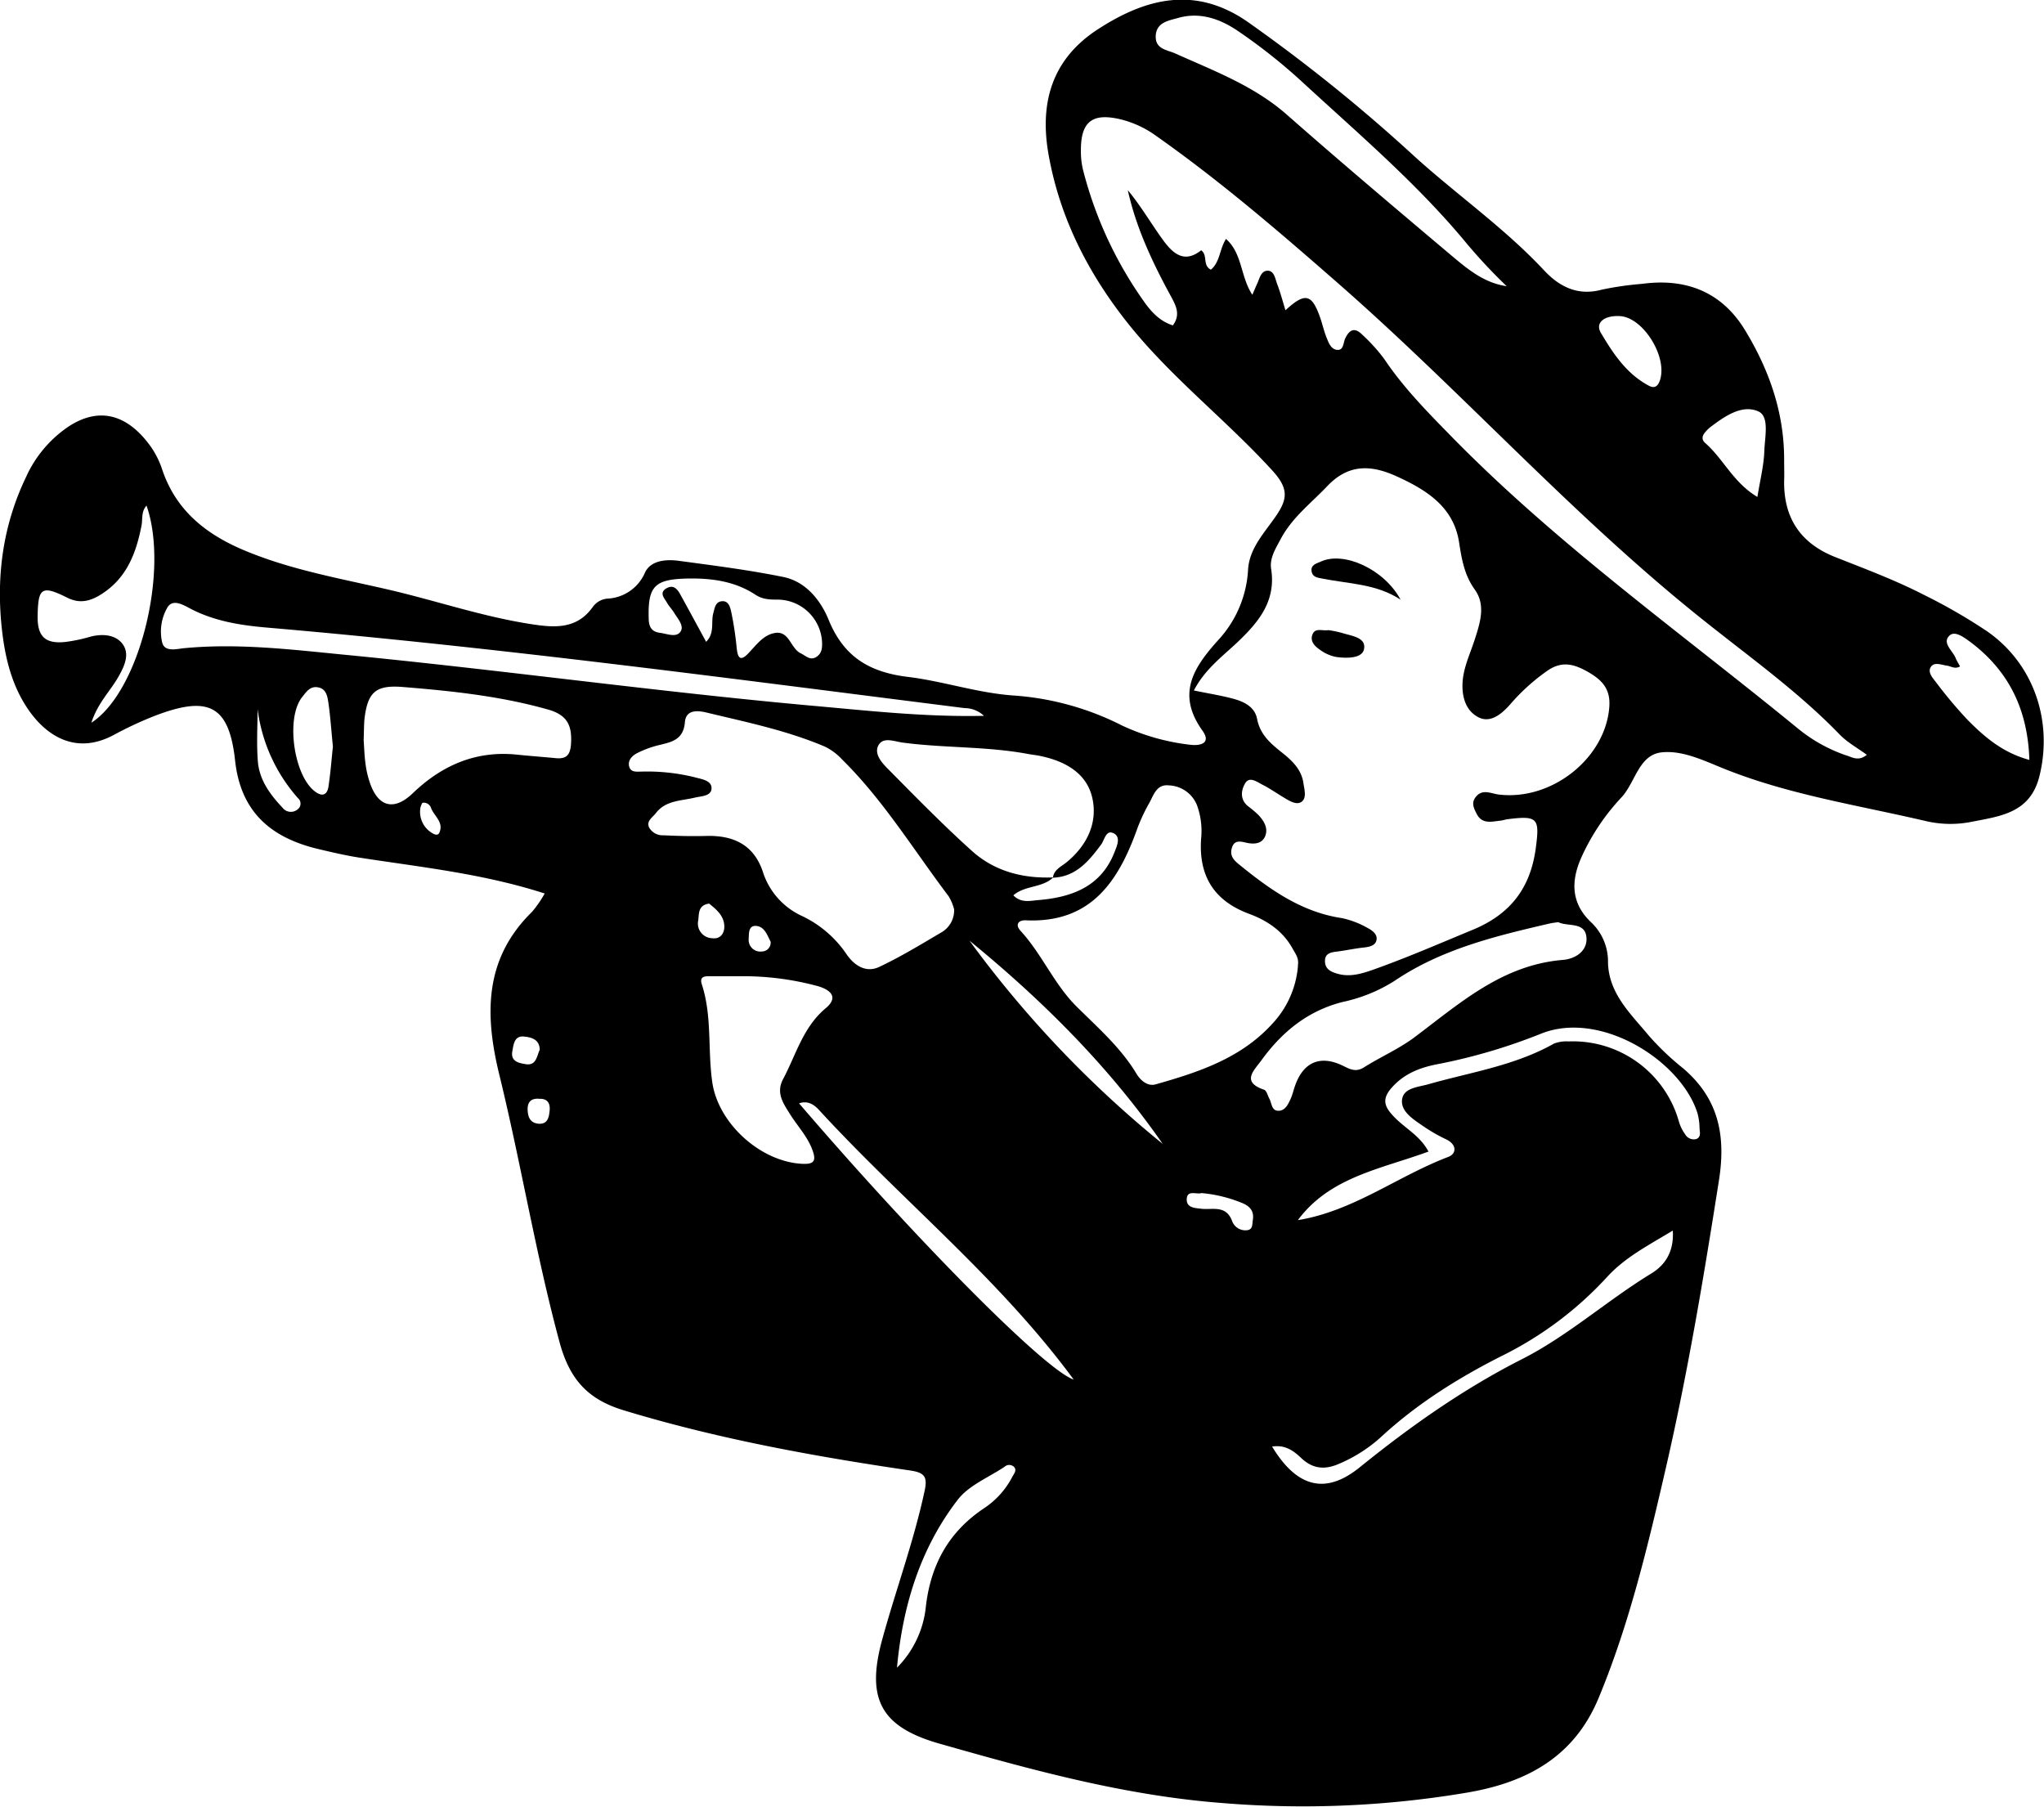 <svg id="Capa_1" data-name="Capa 1" xmlns="http://www.w3.org/2000/svg" viewBox="0 0 465.34 411.27"><path d="M142.57,248.44c-14.18-4.56-28.28-6-42.23-8.17-3.2-.5-6.37-1.25-9.53-2-10.63-2.59-17.46-8.42-18.73-20.11-1.4-12.86-6.28-14.89-18.87-9.93a85.16,85.16,0,0,0-8.81,4.15c-8.89,4.73-15.54-.22-19.35-5.74-3.71-5.36-5.25-11.5-6-17.85-1.43-12.22.08-24,5.45-35.18a27.47,27.47,0,0,1,9.61-11.43c7.35-4.85,13.76-2.47,18.76,4.51a19.94,19.94,0,0,1,2.61,5.22c3.08,9.21,9.79,14.62,18.39,18.29,10.56,4.49,21.78,6.45,32.84,9s21.57,6.19,32.68,7.91c5.27.82,10.44,1.28,14.11-3.88a4.58,4.58,0,0,1,3.3-1.91,9.82,9.82,0,0,0,8.63-6c1.37-2.81,5-3,7.89-2.58,7.89,1.06,15.8,2.07,23.58,3.65,5.16,1.05,8.52,5.37,10.31,9.75,3.45,8.44,9.26,11.93,18.09,13,8.17,1,16.11,3.76,24.45,4.26a64.2,64.2,0,0,1,24.25,6.8,50,50,0,0,0,15.41,4.37c2.6.34,4.9-.41,2.91-3.19-6.06-8.46-1.93-14.54,3.75-20.81a25.63,25.63,0,0,0,6.63-15.9c.32-4.95,3.88-8.5,6.49-12.37s2.62-6.22-1-10.18c-10.54-11.55-23-21.13-32.8-33.41-9.07-11.4-15.52-24-18.1-38.4-2.09-11.7.63-21.68,11.1-28.53,11-7.18,22.21-10,34.06-1.87a377,377,0,0,1,38.34,30.92c9.65,8.71,20.37,16.2,29.3,25.76,3.46,3.7,7.66,5.88,13.14,4.39a71.14,71.14,0,0,1,9.16-1.32c10-1.35,18.13,1.82,23.42,10.5,5.49,9,8.94,18.75,8.93,29.48,0,1.63.06,3.25,0,4.88-.12,8.47,3.75,14.21,11.62,17.33,6.8,2.69,13.65,5.24,20.17,8.59a126.79,126.79,0,0,1,14.35,8.27c10.6,7.32,15.09,20.32,12,32.94-2.09,8.61-9.13,9.2-15.64,10.51a24.6,24.6,0,0,1-10.18-.19c-15.48-3.63-31.3-6-46.17-12-4.53-1.83-9.3-4.15-14-3.66-5.26.54-6,6.84-9.2,10.27a49.9,49.9,0,0,0-9.16,13.75c-2.39,5.44-2.26,10.42,2.32,14.72a12.24,12.24,0,0,1,3.79,9.16c.2,7.09,5.24,11.68,9.33,16.64a61.09,61.09,0,0,0,7.77,7.39c8,6.82,9.78,15.14,8.17,25.43-3.43,21.83-7.07,43.66-12,65.12-4.1,17.78-8.33,35.76-15.4,52.78-5.5,13.27-16.13,19.16-29.69,21.51a224.15,224.15,0,0,1-55.71,2.44c-22.35-1.68-43.45-7.51-64.66-13.54-13.5-3.84-16.76-10.31-13-23.87,3.1-11.28,7.17-22.27,9.62-33.74.7-3.24-.12-4.11-3.33-4.58-22-3.24-43.87-7.21-65.23-13.71-8.26-2.51-12.31-7.15-14.58-15.55-5.43-20.11-8.76-40.65-13.7-60.84-3.35-13.72-3.46-26.41,7.48-37.1A26.57,26.57,0,0,0,142.57,248.44Zm115.76-3.66c-2.47,2.42-6.38,1.76-9.07,4.08,1.74,1.8,3.82,1.24,5.61,1.09,7.61-.62,14.29-3,17.39-10.84.56-1.44,1.57-3.51-.18-4.38s-2.05,1.52-2.82,2.55c-2.83,3.8-5.75,7.37-11,7.57.24-1.83,1.88-2.52,3.06-3.47,4.7-3.82,7.17-9,5.93-14.62-1.29-5.87-6.46-8.58-12.24-9.7-.8-.15-1.61-.23-2.41-.38-9.45-1.77-19.1-1.32-28.6-2.6-1.85-.25-4.35-1.34-5.44.6s.75,4,2.14,5.39c6.28,6.34,12.52,12.74,19.15,18.7C245,243.4,251.43,245.06,258.33,244.78Zm32-42.56c3.47.72,6.35,1.16,9.14,1.93,2.39.66,4.76,1.85,5.28,4.54.67,3.54,3.05,5.6,5.63,7.64,2.32,1.84,4.48,3.86,4.92,7,.21,1.42.77,3.29-.36,4.19s-2.76-.12-4-.86c-1.68-1-3.28-2.13-5-3-1.21-.62-2.9-1.92-3.86-.37s-1.32,3.73.62,5.29a25.31,25.31,0,0,1,2.24,1.88c1.3,1.33,2.36,3,1.7,4.81-.74,2-2.74,2-4.55,1.57-1.42-.35-2.6-.45-3.09,1.26s.36,2.68,1.61,3.7c7,5.69,14.19,10.87,23.46,12.25a20.26,20.26,0,0,1,5.87,2.26c1.11.56,2.43,1.56,1.92,3-.38,1.08-1.7,1.31-2.9,1.44-1.92.21-3.82.62-5.75.88-1.5.19-3.1.31-3,2.35.07,1.77,1.5,2.37,3,2.77,2.65.72,5.16,0,7.63-.84,7.81-2.76,15.41-6.06,23.06-9.23,8.49-3.52,13.08-9.45,14.3-18.57.89-6.76.53-7.47-6.47-6.57-.48.06-.95.24-1.43.3-2.07.22-4.34.94-5.58-1.57-.56-1.12-1.24-2.35-.3-3.65,1.54-2.15,3.58-.91,5.38-.7,12.17,1.44,24.32-8.39,25.14-20,.31-4.29-1.94-6.26-5-8-2.91-1.62-5.66-2.52-9-.26a45.7,45.7,0,0,0-8.62,7.79c-1.85,2.07-4.4,4.28-7.15,2.89s-3.74-4.33-3.66-7.51c.1-3.67,1.74-6.89,2.82-10.29,1.2-3.75,2.51-7.73,0-11.26-2.42-3.35-3-7-3.61-10.89-1.28-8-7.43-11.82-14.08-14.86-5.65-2.59-10.91-3.08-15.89,2.16-3.69,3.88-8,7.14-10.59,12-1.15,2.16-2.6,4.39-2.21,6.86,1.17,7.47-3,12.26-7.84,16.86C296.59,194.68,292.79,197.55,290.36,202.22Zm23.7,62.65c.31-1.72-.56-2.71-1.18-3.85-2.25-4.11-5.9-6.48-10.06-8-7.94-3-11.34-8.65-10.79-17a17,17,0,0,0-.94-7.69,7.17,7.17,0,0,0-6.42-4.5c-2.72-.29-3.4,2.09-4.37,3.89a41.47,41.47,0,0,0-2.71,5.72c-4.29,12.12-10.54,21.78-25.45,21.11-1.72-.08-2.53,1-1.16,2.45,4.85,5.29,7.58,12.09,12.73,17.2,4.82,4.79,10,9.29,13.59,15.24.92,1.54,2.54,3,4.43,2.44,9.72-2.76,19.3-5.9,26.42-13.68A21.77,21.77,0,0,0,314.06,264.87Zm129.53-48c-2.15-1.58-4.42-2.81-6.13-4.57-9.73-10.07-21.23-18.16-32-26.83-29.17-23.39-54.06-51.26-82.09-75.81-13.49-11.81-27-23.44-41.66-33.75a23.18,23.18,0,0,0-7.91-3.68c-6.51-1.58-9.17.46-9.13,7.11a17.64,17.64,0,0,0,.48,4.35,90.23,90.23,0,0,0,13.82,29.91c1.67,2.38,3.64,4.58,6.64,5.51,1.83-2.48.68-4.54-.53-6.77-4.14-7.62-7.84-15.44-9.73-24,2.92,3.51,5.17,7.39,7.77,11,2.24,3.14,4.89,5.91,8.93,2.67,1.59,1.18.23,3.43,2.22,4.42,2.08-1.75,1.94-4.62,3.43-7,3.76,3.3,3.26,8.56,6,12.72.54-1.25.85-2,1.17-2.68.51-1.17.86-2.82,2.34-2.8s1.69,1.81,2.13,3c.73,1.88,1.24,3.85,1.9,6,4.47-4.12,6-3.72,7.88,1.61.54,1.53.88,3.14,1.49,4.64.47,1.17,1,2.66,2.44,2.77s1.35-1.63,1.76-2.53c1.05-2.27,2.3-2.6,4-.85a39.58,39.58,0,0,1,4.89,5.41c4.37,6.54,9.84,12.08,15.31,17.67,24.11,24.63,52.14,44.61,78.7,66.33a35.42,35.42,0,0,0,11,6.22C440.12,217.33,441.58,218.5,443.59,216.85ZM235.78,252.06a11.13,11.13,0,0,0-1.26-3c-7.94-10.49-14.81-21.83-24.26-31.14a13.25,13.25,0,0,0-3.85-2.89c-8.68-3.7-17.9-5.59-27-7.78-2.4-.58-4.69-.51-4.92,2.17-.35,4.23-3.27,4.58-6.27,5.33a22.9,22.9,0,0,0-4.53,1.7c-1.19.59-2.26,1.65-1.89,3.08s1.8,1.16,2.92,1.16A45.12,45.12,0,0,1,176.78,222c1.47.41,3.8.69,3.77,2.49s-2.3,1.77-3.81,2.13c-3.12.75-6.6.6-8.84,3.5-.75,1-2.23,1.76-1.57,3.27a3.49,3.49,0,0,0,3.26,1.8c3.24.16,6.5.24,9.75.15,6.15-.16,10.79,1.95,12.88,8.12a16.58,16.58,0,0,0,8.7,10,25.34,25.34,0,0,1,10.29,8.7c1.69,2.53,4.39,4.47,7.51,3,4.84-2.28,9.43-5.08,14.05-7.8A5.81,5.81,0,0,0,235.78,252.06Zm137.6,2.9c-.75.11-1.4.17-2,.31C359,258.14,346.72,261.1,336,268.36a35.94,35.94,0,0,1-11.7,4.76c-8,2-13.89,6.84-18.6,13.34-1.67,2.31-4.62,4.87.65,6.66.57.2.82,1.34,1.2,2.05.58,1.06.47,2.85,2.2,2.73,1.42-.09,2.07-1.47,2.61-2.65.46-1,.71-2.16,1.1-3.23,1.89-5.19,5.65-6.78,10.58-4.48,1.6.74,3,1.74,5,.51,3.84-2.43,8.1-4.26,11.71-7,10.26-7.71,19.9-16.37,33.65-17.49,2.73-.22,5.73-2,5.31-5.33S375.51,256,373.38,255ZM242.57,208a6.45,6.45,0,0,0-4.4-1.76c-52.87-6.66-105.7-13.77-158.82-18.33-6-.52-11.89-1.43-17.36-4.27-1.61-.83-4-2.35-5.26-.4a10.88,10.88,0,0,0-1.26,8c.53,2.34,3.33,1.52,5,1.36,12.37-1.18,24.5.32,36.83,1.52,35.42,3.44,70.67,8.37,106.1,11.57C216.2,206.82,229,208.29,242.57,208ZM101.35,213.5c.12,1.68.17,3.63.44,5.55a22.19,22.19,0,0,0,1,4.25c1.91,5.51,5.53,6.36,9.73,2.33,6.66-6.39,14.42-9.78,23.81-8.79,2.91.3,5.82.51,8.72.79,2.44.24,3.35-.69,3.51-3.28.25-4.12-.81-6.53-5.21-7.78-10.86-3.08-22-4.24-33.11-5.14-6.15-.49-8,1.14-8.72,7.42C101.41,210.3,101.42,211.77,101.35,213.5ZM188,267.27c-2.6,0-5.2,0-7.8,0-1.13,0-2.46,0-1.86,1.86,2.36,7.24,1.32,14.84,2.37,22.22,1.33,9.49,11.08,18.19,20.49,18.63,2.58.13,3.23-.58,2.37-3-1.1-3.15-3.4-5.5-5.11-8.24-1.52-2.44-3.33-4.85-1.61-8.07,2.95-5.53,4.53-11.8,9.69-16.11,2.82-2.35,1.4-4.06-1.69-5A65.28,65.28,0,0,0,188,267.27ZM361.57,110.19a122.71,122.71,0,0,1-9-9.6c-11.31-13.72-24.85-25.18-37.85-37.18a128.25,128.25,0,0,0-14.13-11.18c-4.05-2.8-8.71-4.55-13.8-3.11-2.22.63-5.08,1-5.12,4.28,0,2.87,2.64,3,4.43,3.8,8.89,4,18,7.39,25.49,14,12.2,10.74,24.63,21.23,37.05,31.71C352.45,106.1,356.26,109.43,361.57,110.19Zm-17.79,197c-10.9,4-22.47,5.79-29.74,15.61,12.62-2.05,22.68-10,34.25-14.4,1.88-.72,2-2.8-.52-4a37.66,37.66,0,0,1-5.46-3.17c-2.15-1.48-4.9-3.24-4.55-5.9s3.69-2.81,5.93-3.45c9.64-2.75,19.69-4.22,28.62-9.25a7.71,7.71,0,0,1,3.33-.51,25.07,25.07,0,0,1,25.11,18.12,9.3,9.3,0,0,0,1.44,3,2.27,2.27,0,0,0,2.51,1.11c1.2-.43.83-1.59.78-2.49a13.56,13.56,0,0,0-.46-3.37c-3.7-11.9-21.9-23.48-35.46-18.2a129.37,129.37,0,0,1-23.27,6.92c-4,.73-7.75,2-10.73,5.26-2.36,2.56-2,4.32.16,6.58C338.25,301.83,341.82,303.48,343.78,307.21ZM39.36,209.57c11-7.12,17.74-34.69,12.56-49.43-1.25,1.35-.85,3.07-1.15,4.59-1.15,5.88-3.13,11.34-8.27,15-2.54,1.79-5.23,3.06-8.57,1.4-5.9-2.94-6.72-2.34-6.8,4.28-.05,4.51,1.73,6.23,6.22,5.78A36.29,36.29,0,0,0,39.08,190c2.71-.73,5.63-.51,7.25,1.47,1.92,2.35.57,5.23-.86,7.72C43.62,202.42,40.82,205.06,39.36,209.57ZM308.17,374.35c6.13,10.14,12.86,10.48,20,4.68,11.46-9.27,23.56-17.81,36.83-24.55,10.57-5.36,19.45-13.41,29.56-19.57,3-1.85,5.14-4.83,4.83-9.73-5.65,3.41-10.95,6.14-15,10.61a81.6,81.6,0,0,1-24.08,18c-9.87,5-19.22,10.86-27.41,18.44a33.76,33.76,0,0,1-9.4,6c-3.12,1.39-5.86,1.31-8.53-1.11C313.27,375.52,311.37,373.86,308.17,374.35ZM179.32,191.15c2-2,1.06-4.45,1.63-6.52.3-1.07.44-2.45,1.74-2.69,1.79-.32,2.12,1.43,2.37,2.51a76.61,76.61,0,0,1,1.22,8.15c.21,1.79.62,3.24,2.51,1.31s3.37-4.19,6-4.74c3.48-.73,3.69,3.46,6.06,4.59,1.14.55,2.14,1.71,3.51.86s1.39-2.15,1.35-3.45a10.2,10.2,0,0,0-10-9.63c-1.77,0-3.44,0-5.1-1.07-4.78-3.17-10.23-3.86-15.83-3.72-7.22.19-8.72,1.84-8.54,8.94,0,1.91.55,3.15,2.56,3.41,1.59.2,3.62,1.13,4.63-.19s-.56-3-1.37-4.33c-.5-.83-1.21-1.54-1.68-2.38-.57-1-1.85-2.24-.06-3.25,1.51-.86,2.42.14,3.1,1.38C175.37,183.86,177.28,187.4,179.32,191.15Zm285.47,5.6c-1.2.69-2.06-.06-3-.18-1.25-.16-2.83-.91-3.64.28s.38,2.49,1.14,3.47a100.3,100.3,0,0,0,7.19,8.57c3.84,3.89,8,7.5,14.09,9.14-.37-11.5-4.7-20.27-13.42-26.83-1.39-1-3.5-2.66-4.76-1.48-1.74,1.62.61,3.37,1.34,5C464,195.43,464.44,196.08,464.79,196.75ZM263,359.1c-16.92-23-39-40.7-57.92-61.31-1-1.1-2.49-2.33-4.6-1.57C227.29,327.47,256.44,356.89,263,359.1Zm20.27-53.64c-12.32-17.73-27.43-32.74-44-46.28A247.7,247.7,0,0,0,283.28,305.46ZM222.77,424.68a23,23,0,0,0,6.59-14.06c1.13-9.45,5.22-16.87,13.2-22.21a19.15,19.15,0,0,0,6.47-7.18c.34-.66,1.06-1.41.44-2.19a1.56,1.56,0,0,0-2.21-.09c-3.63,2.43-8.14,4.22-10.67,7.52C228,397.62,224.05,410.71,222.77,424.68ZM418.65,158.17c.62-3.85,1.47-7.16,1.58-10.49.1-3.13,1.24-7.88-1.4-9-3.71-1.64-7.71,1.17-11,3.68a7.71,7.71,0,0,0-1,1c-.73.82-1,1.7-.06,2.53C410.89,149.48,413.16,154.9,418.65,158.17ZM94.35,215c-.37-3.69-.57-6.76-1-9.8-.24-1.52-.42-3.4-2.51-3.71-1.73-.26-2.6,1.13-3.49,2.24-3.8,4.75-1.91,18,3,21.55,1.88,1.38,2.78.37,3-1.25C93.83,220.85,94.06,217.62,94.35,215Zm292.94-98c-3.53-.18-5.62,1.53-4.28,3.8,2.79,4.71,5.85,9.36,10.94,12.05,1.33.7,2.05.1,2.51-1.23C398.27,126.28,392.6,117.21,387.29,117ZM77.2,206.43c0,4-.26,8,.07,12,.35,4.17,2.77,7.48,5.59,10.46a2.39,2.39,0,0,0,3.45.41,1.63,1.63,0,0,0,.1-2.55A37.67,37.67,0,0,1,77.2,206.43ZM292.1,316.64c-1.17.39-3.33-.84-3.37,1.48,0,1.87,1.84,1.92,3.31,2.09,2.55.29,5.6-.9,7,2.73a3.22,3.22,0,0,0,3.49,2.15c1.29-.19,1.1-1.39,1.25-2.31.3-1.88-.48-3-2.22-3.79A31.83,31.83,0,0,0,292.1,316.64ZM180,250.74c-2.52.37-2.29,2.25-2.47,3.78a3.34,3.34,0,0,0,3.13,4.1c1.86.28,2.8-1.07,2.8-2.62C183.45,253.52,181.63,252.06,180,250.74ZM141.44,284c-.06-2.42-2-2.83-3.64-3-2.16-.18-2.32,1.83-2.6,3.34-.42,2.25,1.33,2.68,2.93,2.94C140.65,287.74,140.73,285.55,141.44,284Zm-.24,11.16c-1.9-.09-2.62.91-2.51,2.7s.77,2.87,2.57,3c2,.09,2.28-1.48,2.43-3C143.86,296.13,143.15,295.06,141.2,295.19ZM114.72,227.8a4.3,4.3,0,0,0-.45,1.12,5.62,5.62,0,0,0,2.66,5.76c.57.37,1.33.63,1.65-.07,1.06-2.36-1.14-3.75-1.87-5.58A1.75,1.75,0,0,0,114.72,227.8ZM194,259.42c-.8-1.55-1.42-3.53-3.4-3.6-1.69-.06-1.53,1.83-1.59,2.94a2.65,2.65,0,0,0,3,2.88A2,2,0,0,0,194,259.42Z" transform="translate(-18.56 -45.04)"/><path d="M337.42,181.56c-5.47-3.63-11.76-3.59-17.72-4.79-1.15-.23-2.35-.29-2.55-1.73s1.17-1.73,2.14-2.17C324.54,170.47,333.72,174.64,337.42,181.56Z" transform="translate(-18.56 -45.04)"/><path d="M321,188.49a25,25,0,0,1,3.06.63c2.17.7,5.7,1,5,3.83-.52,2-4,2-6.45,1.62a9.23,9.23,0,0,1-3.45-1.54c-1.19-.8-2.43-1.94-1.8-3.55S319.56,188.72,321,188.49Z" transform="translate(-18.56 -45.04)"/></svg>